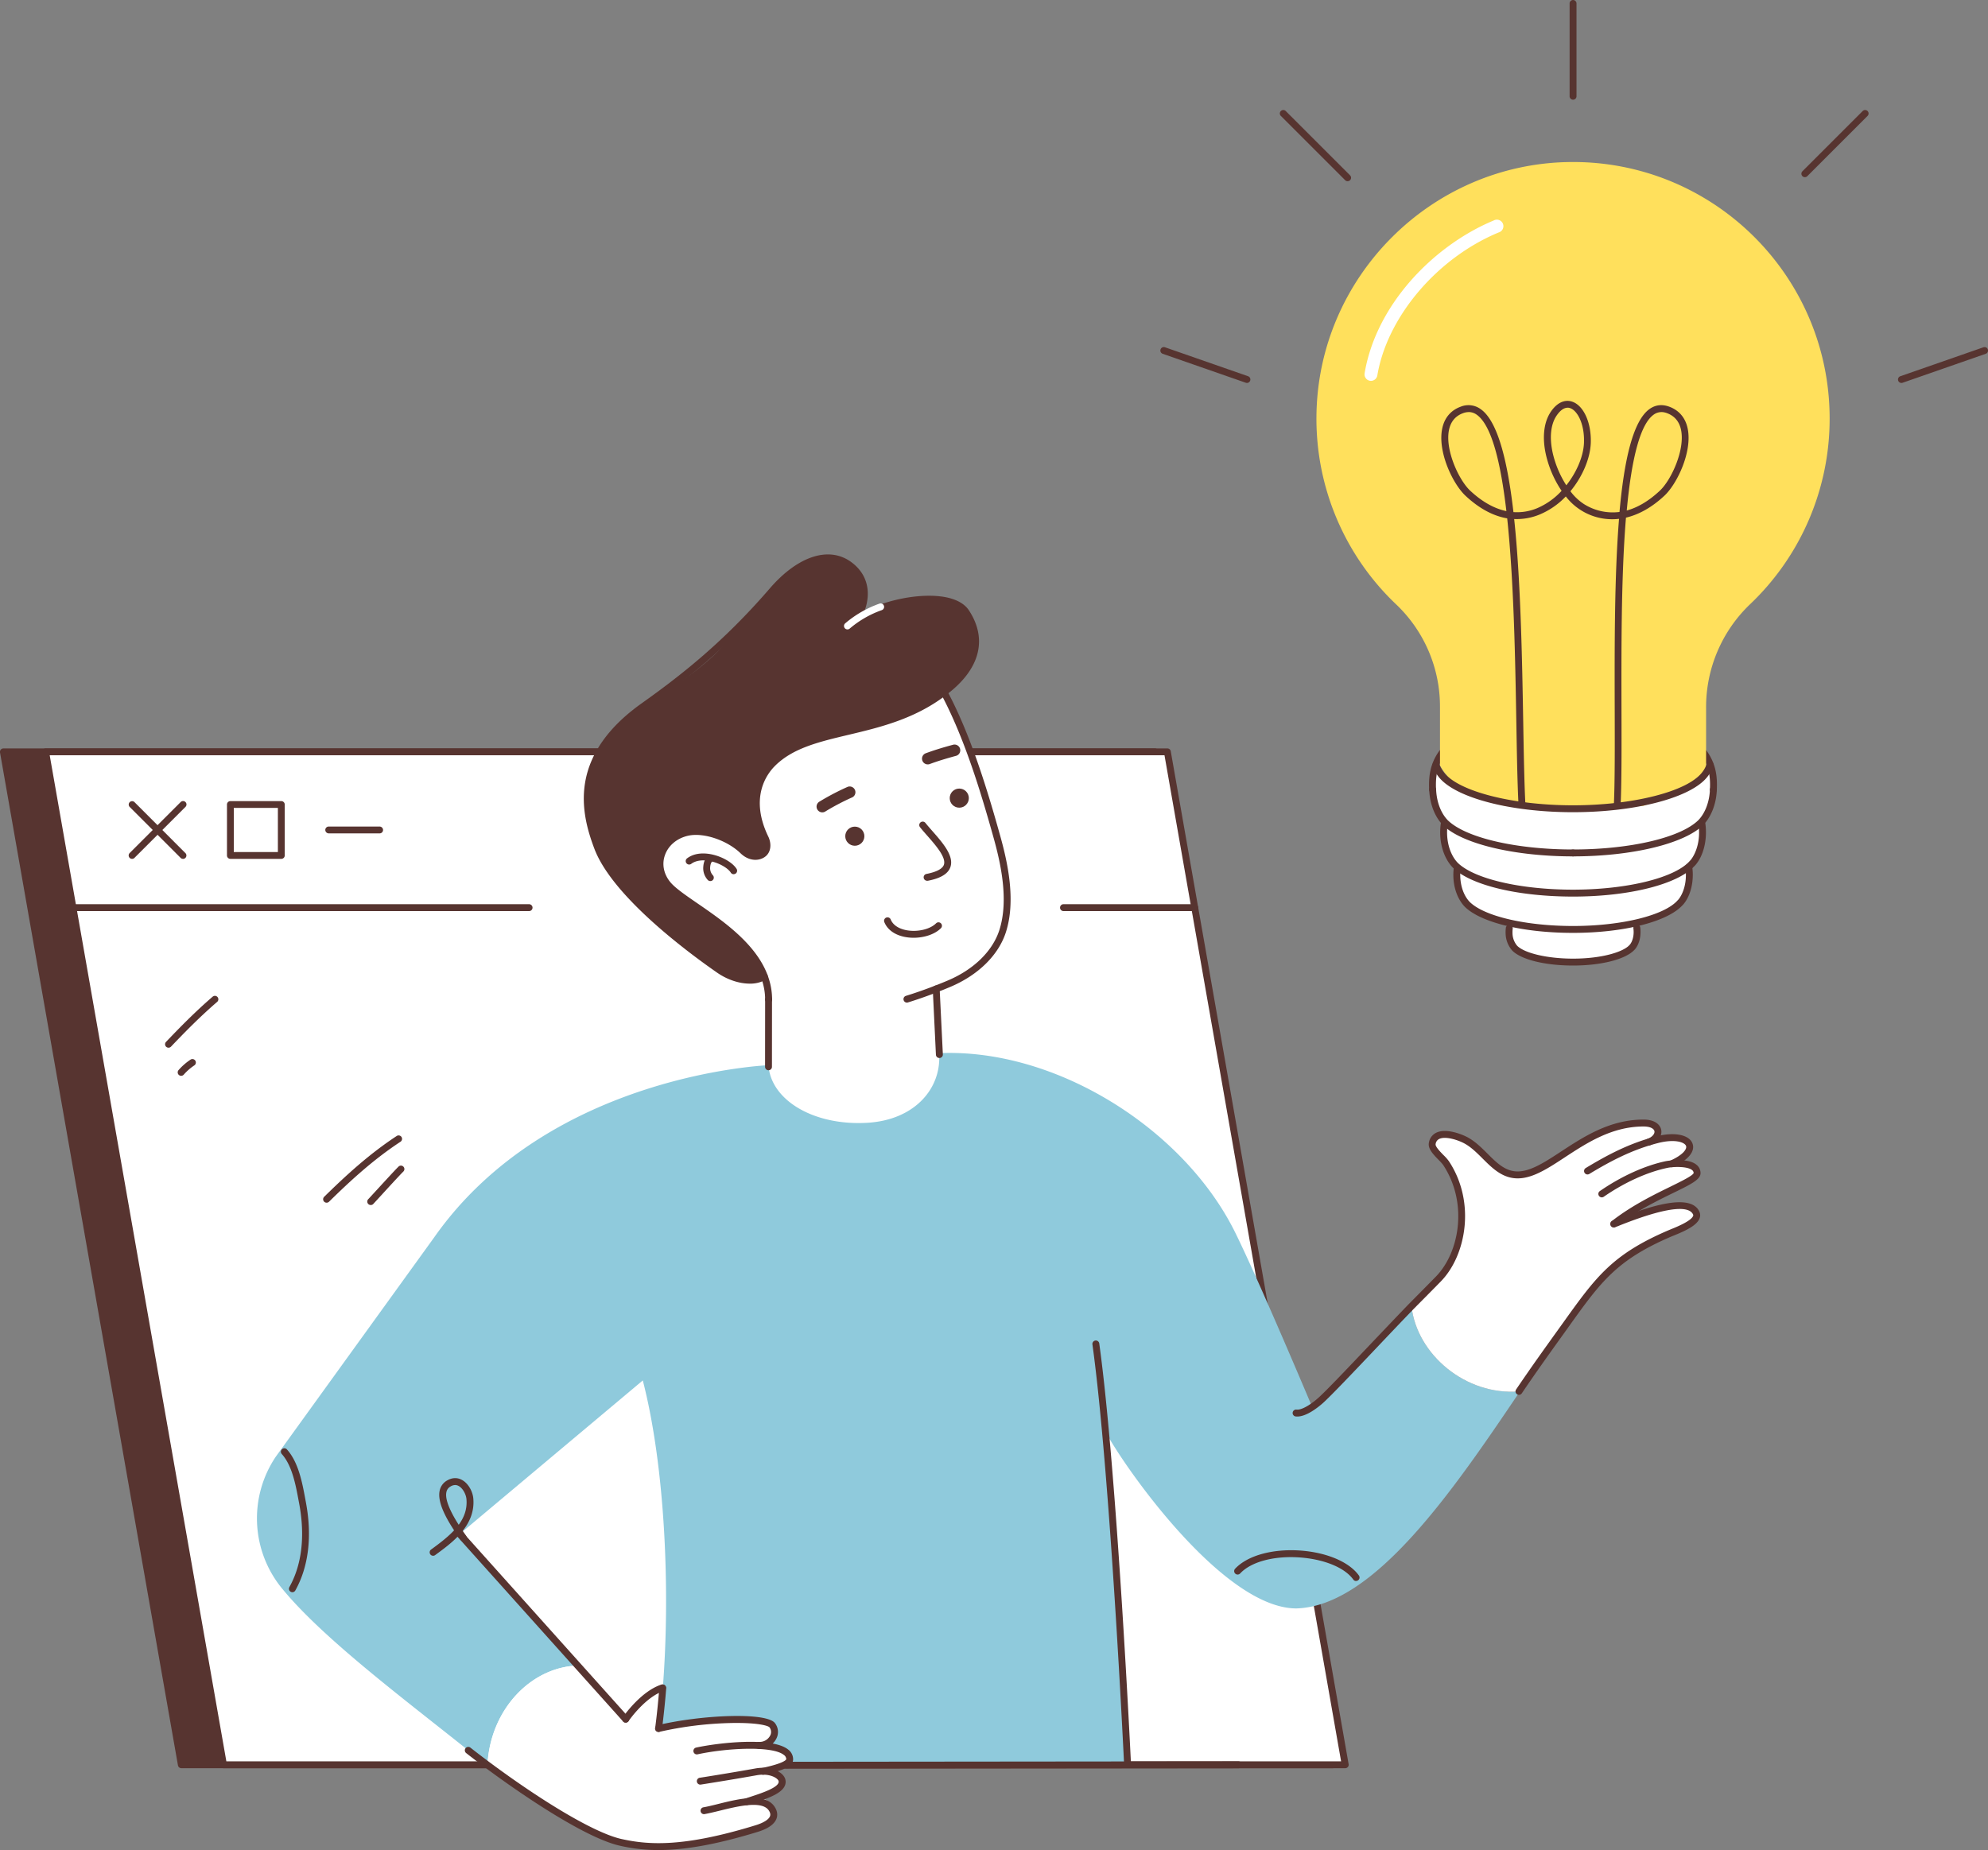 <svg xmlns="http://www.w3.org/2000/svg" width="1523.9" height="1418.48" viewBox="0 0 1523.9 1418.48">
  <rect x="0" y="0" width="1523.9" height="1418.48" fill="#808080" stroke="none"/>
  <defs>
    <style>
      .a {
        fill: #fff;
      }

      .b {
        fill: #573430;
      }

      .c {
        fill: #ffe05c;
      }

      .d {
        fill: #8fcadc;
      }
    </style>
  </defs>
  <title>104</title>
  <g>
    <g>
      <path class="a" d="M1527.69,937.32l-.84-3.74a220,220,0,0,1-48,5,224.83,224.83,0,0,1-48-4.82l-.87,3.76a22.4,22.4,0,0,0-.19,4,17.93,17.93,0,0,0,4.32,11.43c6.27,6.27,23.94,10.67,44.75,10.67,21.48,0,39.61-4.82,45.31-11.41v.06C1526.82,949.22,1528.57,943.56,1527.69,937.32Z" transform="translate(-272.99 -225.91)"/>
      <path class="a" d="M1567.57,890.88l-.22-.26c-14.07,11.76-48.4,20.09-88.53,20.09s-74.42-8.1-88.51-19.86l-.22.28a42,42,0,0,0-.35,7.28c.35,8.51,3.35,16,7.86,20.76,6,6,17.85,11.11,33.25,14.56a224.83,224.83,0,0,0,48,4.82,220,220,0,0,0,48-5c16.33-3.7,28.63-9.25,34.25-15.77v.07C1566,912.45,1569.13,902.2,1567.57,890.88Z" transform="translate(-272.99 -225.91)"/>
      <path class="a" d="M1577.62,857.63l-.93-1c-13.91,13.64-52.47,23.21-97.88,23.23h-.09c-45.62,0-84.34-9.68-98.08-23.42l-.63,1.45a47.8,47.8,0,0,0-.37,8.1c.39,9.47,3.72,17.81,8.75,23.12a21.32,21.32,0,0,0,1.92,1.71c14.09,11.76,48.4,19.86,88.51,19.86s74.46-8.32,88.53-20.09a24.68,24.68,0,0,0,3.07-3v.09C1575.85,881.66,1579.37,870.23,1577.62,857.63Z" transform="translate(-272.99 -225.91)"/>
      <path class="a" d="M1583.44,810.91l-.17.07c-.3,2.72-2.35,6.29-4.3,8.84-11.49,14.95-52,26-100.17,26h-.09c-48.21,0-88.68-11.09-100.18-26-1.94-2.55-4-6.12-4.28-8.84l-.17-.07c-3.07,7.33-3.2,14.26-2.94,20.46.43,10.28,4,19.34,9.49,25.09,13.74,13.74,52.46,23.4,98.08,23.42h.09c45.4,0,84-9.59,97.88-23.23a2.06,2.06,0,0,0,.2-.19c5.45-5.75,9.07-14.82,9.49-25.09C1586.63,825.17,1586.52,818.24,1583.44,810.91Z" transform="translate(-272.99 -225.91)"/>
      <path class="b" d="M1586.38,834h-.11a2.64,2.64,0,0,1-2.53-2.75c.32-7.83.09-17-6.84-26.62a2.65,2.65,0,0,1,4.3-3.09c7.54,10.48,8.22,20.57,7.83,29.92A2.64,2.64,0,0,1,1586.38,834Z" transform="translate(-272.99 -225.91)"/>
      <path class="b" d="M1371.14,834a2.64,2.64,0,0,1-2.64-2.54c-.39-9.35.29-19.44,7.83-29.92a2.64,2.64,0,0,1,4.3,3.09c-6.93,9.64-7.16,18.79-6.84,26.62a2.65,2.65,0,0,1-2.53,2.75Z" transform="translate(-272.99 -225.91)"/>
      <path class="c" d="M1476,350.15c-106.51,1.48-193.2,88.85-193.89,195.37a196.15,196.15,0,0,0,61.32,144,108,108,0,0,1,33.38,78.38v45c9.93,17.68,28.8,26.35,50.36,31H1532.4c18-6.37,35.21-14.1,48.39-28v-48a109.07,109.07,0,0,1,33.86-78.84,196.13,196.13,0,0,0,60.85-142.25C1675.5,437.26,1585.92,348.62,1476,350.15Z" transform="translate(-272.99 -225.91)"/>
      <path class="a" d="M1323.92,517.93a5,5,0,0,1-4.9-5.78c4.15-24.81,16.37-49.35,35.34-71,17.57-20,40.16-36.44,63.61-46.18a5,5,0,1,1,3.81,9.17c-47.22,19.61-85.45,64.69-93,109.63A5,5,0,0,1,1323.92,517.93Z" transform="translate(-272.99 -225.91)"/>
      <path class="b" d="M1478.81,302.35a2.64,2.64,0,0,1-2.64-2.64V228.56a2.64,2.64,0,0,1,5.29,0V299.7A2.64,2.64,0,0,1,1478.81,302.35Z" transform="translate(-272.99 -225.91)"/>
      <path class="b" d="M1656.5,361.75a2.64,2.64,0,0,1-1.87-4.51l46.08-46.08a2.65,2.65,0,1,1,3.74,3.74L1658.37,361A2.64,2.64,0,0,1,1656.5,361.75Z" transform="translate(-272.99 -225.91)"/>
      <path class="b" d="M1730.52,519.53a2.65,2.65,0,0,1-.87-5.14l63.73-22.21a2.64,2.64,0,1,1,1.74,5l-63.73,22.21A2.63,2.63,0,0,1,1730.52,519.53Z" transform="translate(-272.99 -225.91)"/>
      <path class="b" d="M1306,364.85a2.64,2.64,0,0,1-1.87-.77l-49.18-49.18a2.65,2.65,0,1,1,3.74-3.74l49.18,49.18a2.64,2.64,0,0,1-1.87,4.51Z" transform="translate(-272.99 -225.91)"/>
      <path class="b" d="M1228.85,519.53a2.63,2.63,0,0,1-.87-.15l-63.73-22.21a2.64,2.64,0,1,1,1.74-5l63.73,22.21a2.65,2.65,0,0,1-.87,5.14Z" transform="translate(-272.99 -225.91)"/>
      <path class="b" d="M1478.81,882.52c-45.37,0-85.57-9.72-100-24.19-6.1-6.44-9.82-16.21-10.26-26.85a2.64,2.64,0,1,1,5.29-.22c.39,9.39,3.58,17.91,8.77,23.38,13.49,13.49,52.19,22.59,96.25,22.59a2.64,2.64,0,1,1,0,5.29Z" transform="translate(-272.99 -225.91)"/>
      <path class="b" d="M1478.81,941.17c-38.24,0-70.86-7.91-83.1-20.14-5.13-5.41-8.26-13.61-8.62-22.52a44.69,44.69,0,0,1,.36-7.74,2.65,2.65,0,0,1,5.24.7,39.22,39.22,0,0,0-.32,6.82c.32,7.66,2.91,14.6,7.13,19.05,11.08,11.07,43,18.55,79.31,18.55,37.2,0,70.21-8.14,80.28-19.8a2.55,2.55,0,0,1,.39-.37c3.58-4.3,7-13.1,5.46-24.48a2.64,2.64,0,0,1,5.24-.73c1.55,11.15-1.25,22.6-7.12,29.15a2.64,2.64,0,0,1-.39.36C1551.09,932.69,1517.57,941.17,1478.81,941.17Z" transform="translate(-272.99 -225.91)"/>
      <path class="b" d="M1478.81,913.34c-42.5,0-78.73-8.77-92.3-22.34-5.66-6-9.11-15-9.51-24.88a49.29,49.29,0,0,1,.4-8.56,2.64,2.64,0,1,1,5.24.7,44,44,0,0,0-.36,7.64c.36,8.6,3.28,16.4,8,21.4,12.39,12.38,48,20.74,88.51,20.74,41.49,0,78.34-9.11,89.61-22.15a2.6,2.6,0,0,1,.41-.39c4-4.83,7.95-14.72,6.17-27.51a2.64,2.64,0,1,1,5.24-.73c1.71,12.33-1.37,25-7.86,32.21a2.64,2.64,0,0,1-.41.37C1559.14,903.93,1521.9,913.34,1478.81,913.34Z" transform="translate(-272.99 -225.91)"/>
      <path class="b" d="M1478.72,882.52a2.64,2.64,0,0,1,0-5.29c44.06,0,82.76-9.1,96.3-22.64,5.13-5.42,8.33-13.94,8.72-23.33a2.64,2.64,0,0,1,5.29.22c-.44,10.65-4.16,20.42-10.21,26.8C1564.29,872.8,1524.09,882.52,1478.72,882.52Z" transform="translate(-272.99 -225.91)"/>
      <path class="b" d="M1478.81,848.65h-.1c-48.38,0-90.75-11.23-103.07-27.28a27.67,27.67,0,0,1-4.45-8.23,2.65,2.65,0,0,1,5.08-1.48,21.68,21.68,0,0,0,3.57,6.49c11.21,14.6,52.81,25.21,98.93,25.21s87.72-10.61,98.93-25.21a21.76,21.76,0,0,0,3.59-6.57,2.64,2.64,0,1,1,5.09,1.43,27.4,27.4,0,0,1-4.49,8.36c-12.32,16.05-54.69,27.27-103.07,27.28Z" transform="translate(-272.99 -225.91)"/>
      <path class="b" d="M1478.82,966.22c-21.36,0-39.65-4.49-46.6-11.44a20.48,20.48,0,0,1-5.1-13.2,25.82,25.82,0,0,1,.21-4.47,2.65,2.65,0,0,1,5.24.7,20.34,20.34,0,0,0-.17,3.55,15.15,15.15,0,0,0,3.6,9.72c5.78,5.77,23.4,9.84,42.81,9.84,22.48,0,38.81-5.28,43.31-10.49a2.57,2.57,0,0,1,.27-.27c1.91-2.36,3.43-7,2.67-12.47a2.64,2.64,0,0,1,5.24-.73c.9,6.47-.76,13.15-4.21,17a2.58,2.58,0,0,1-.29.28C1519.14,961.43,1500.39,966.22,1478.82,966.22Z" transform="translate(-272.99 -225.91)"/>
      <path class="b" d="M1512.75,845.87h-.12a2.65,2.65,0,0,1-2.53-2.76c.79-18.19.72-43.22.65-72.2-.12-48.44-.27-103,3.31-147.19a44.85,44.85,0,0,1-40.8-17.18,59.37,59.37,0,0,1-20,13.84,45.94,45.94,0,0,1-19.58,3.49q.49,4.57.93,9.38c4.24,45.76,5.21,101.33,6,146,.44,25.3.82,47.15,1.68,63.55a2.65,2.65,0,0,1-5.28.27c-.86-16.49-1.24-38.38-1.68-63.73-.82-47.32-1.88-107.88-7-156-9.63-1.62-20.48-6.59-32-17.36-9.69-9.07-21.45-33.6-17.83-51.39,1.68-8.24,6.57-14.07,14.15-16.85a15.87,15.87,0,0,1,15.18,1.74c11.79,8.08,20.09,34,25.29,79.08a40,40,0,0,0,18.17-3,54.42,54.42,0,0,0,18.74-13.32,82.9,82.9,0,0,1-12-27.66c-2.9-12.94-1.72-24.41,3.31-32.31,4.62-7.24,10.66-10.33,16.56-8.48,9,2.83,15.12,16.31,14.49,32-.45,11.33-6.12,25.34-15.6,36.77a40.73,40.73,0,0,0,10,9.59,41.23,41.23,0,0,0,27.63,6.29c3.54-39.55,10.31-70,23.12-79,4.49-3.15,9.54-3.73,15-1.72,7.58,2.78,12.48,8.6,14.15,16.85,3.62,17.8-8.14,42.33-17.83,51.39-9.46,8.85-19.47,14.49-29.49,16.84q-.27,3.3-.52,6.74c-3.17,43.65-3,95.57-2.92,141.38.08,29,.14,54.13-.65,72.44A2.65,2.65,0,0,1,1512.75,845.87Zm-113.93-304a12.57,12.57,0,0,0-4.33.83c-5.85,2.14-9.48,6.49-10.79,12.94-3.1,15.23,7.56,38.34,16.26,46.48,9.06,8.48,18.41,13.73,27.75,15.68-4.33-37.19-11.31-66-22.85-74A10.46,10.46,0,0,0,1398.82,541.84Zm147.7,0a10,10,0,0,0-5.84,1.92c-9.9,6.93-16.85,31.65-20.71,73.55,7.75-2.12,16.31-6.72,25.39-15.23,8.7-8.14,19.36-31.24,16.26-46.48-1.31-6.44-4.94-10.79-10.79-12.94A12.53,12.53,0,0,0,1546.52,541.84Zm-71.92-3.34c-3.91,0-7.08,4-8.73,6.55-4.28,6.7-5.2,16.76-2.61,28.31A78.21,78.21,0,0,0,1473.65,598c8.12-10.22,13.13-22.48,13.53-32.45.58-14.47-5-25-10.79-26.78A6,6,0,0,0,1474.6,538.49Z" transform="translate(-272.99 -225.91)"/>
    </g>
    <g>
      <g>
        <g>
          <polygon class="b" points="1021.69 1353.08 138.99 1353.08 2.65 576.48 885.35 576.48 1021.69 1353.08"/>
          <path class="b" d="M1294.68,1581.64H412a2.65,2.65,0,0,1-2.6-2.19L273,802.85a2.64,2.64,0,0,1,2.6-3.1h882.7a2.64,2.64,0,0,1,2.6,2.19l136.34,776.6a2.64,2.64,0,0,1-2.6,3.1Zm-880.48-5.29h877.33L1156.12,805H278.79Z" transform="translate(-272.99 -225.91)"/>
        </g>
        <g>
          <polygon class="a" points="1031.2 1353.08 171.29 1353.08 34.95 576.48 894.85 576.48 1031.2 1353.08"/>
          <path class="b" d="M1304.19,1581.64H444.28a2.65,2.65,0,0,1-2.6-2.19L305.33,802.85a2.64,2.64,0,0,1,2.6-3.1h859.91a2.64,2.64,0,0,1,2.6,2.19l136.34,776.6a2.64,2.64,0,0,1-2.6,3.1Zm-857.69-5.29H1301L1165.63,805H311.09Z" transform="translate(-272.99 -225.91)"/>
        </g>
        <g>
          <g>
            <path class="b" d="M374.22,884.42a2.61,2.61,0,0,1-1.84-4.45l39.06-39.06a2.61,2.61,0,1,1,3.69,3.69l-39.05,39.05A2.6,2.6,0,0,1,374.22,884.42Z" transform="translate(-272.99 -225.91)"/>
            <path class="b" d="M413.28,884.42a2.6,2.6,0,0,1-1.84-.76L372.38,844.6a2.61,2.61,0,0,1,3.69-3.69L415.12,880a2.61,2.61,0,0,1-1.84,4.45Z" transform="translate(-272.99 -225.91)"/>
          </g>
          <path class="b" d="M488.65,884.42H449.59a2.61,2.61,0,0,1-2.61-2.61V842.76a2.61,2.61,0,0,1,2.61-2.61h39.05a2.61,2.61,0,0,1,2.61,2.61v39.05A2.61,2.61,0,0,1,488.65,884.42ZM452.2,879.2H486V845.36H452.2Z" transform="translate(-272.99 -225.91)"/>
          <path class="b" d="M564,864.89H525.08a2.69,2.69,0,0,1-2.65-2,2.61,2.61,0,0,1,2.53-3.25h38.93a2.69,2.69,0,0,1,2.65,2A2.61,2.61,0,0,1,564,864.89Z" transform="translate(-272.99 -225.91)"/>
        </g>
        <path class="b" d="M1188.81,924.47H1088.22a2.64,2.64,0,0,1,0-5.29h100.59a2.64,2.64,0,0,1,0,5.29Z" transform="translate(-272.99 -225.91)"/>
        <path class="b" d="M678.56,924.47H329a2.73,2.73,0,0,1-2.69-2,2.65,2.65,0,0,1,2.57-3.3H678.43a2.73,2.73,0,0,1,2.69,2A2.65,2.65,0,0,1,678.56,924.47Z" transform="translate(-272.99 -225.91)"/>
      </g>
      <g>
        <path class="d" d="M765.7,1284.35l0,0L625.36,1402.1l92.4,100.81c-37.35.12-69.34,33.9-71.13,76.8l-.05.05c-53.32-43.46-122.84-93.92-157.06-135.51a84.73,84.73,0,0,1-5.17-101.39l121.41-168.15c88.51-126.14,257.36-132.14,257.36-132.14v-.9c1.89,25.46,33.15,44.2,72.29,41.89,34.45-2,54.13-24.93,52.42-50.52H988l0,.65c90.54-6.49,192.1,56.22,232.07,137.7,19.54,39.85,58.73,133.2,58.73,133.2l76.15-77.18c4.11,37,41.72,68.64,82.4,65.31l.53.35c-51,75.64-111.51,164.3-171.05,166.06-55.51.19-130.11-105.93-145.18-133.31,6.22,60.5,10.16,132.08,12.43,209.95l3.25,43.17c-174,2.34-181-.39-303.35-.39l32.6-22.91a8.23,8.23,0,0,0-1.64-7c-4.73-6.12-49.72-6.26-87.1,2.54,1.29-9.8,2.36-20.26,3.23-31.23,5.78-73.26,1.9-168.81-15.34-235.6Z" transform="translate(-272.99 -225.91)"/>
        <path class="a" d="M1554.42,1118.26c6.82-.62,19.4-.34,19.52,7.11.12,7-35.3,16.57-63.9,39,3-.69,55.89-24.77,63.25-8.32,3.1,7-15.52,13.54-20.35,15.6-43.75,18.76-55.45,36.34-81.41,72.49-10.63,14.81-21.88,31.54-33.64,48.95l-.53-.35c-40.68,3.33-78.29-28.26-82.4-65.31l21.3-21.56c.65-.6,1.27-1.23,1.85-1.89,16.86-18.3,21.67-58.59,3.34-86.34-2.4-3.61-11.34-10.21-10.56-14.83,2-11.87,19.41-6.14,26.15-2.4,12.75,7.05,20.72,22.75,34.49,25.81,26.33,5.84,54.6-39.25,101.36-39.25,13.52,0,14.19,10.46,4.18,14.53,2.08-.63,4.18-1.22,6.33-1.76,24.9-6.33,35.32,7.67,11,18.48Z" transform="translate(-272.99 -225.91)"/>
        <path class="a" d="M854.87,1563.4c13.19.53,23.54,3.67,23.45,11.46-.05,4-9.79,6.88-20.37,9.13,8,.07,13.77,3.61,14.48,7.09.58,2.86.12,5-1.25,6.7-2.42,3-7.6,4.87-15,7.39,6-.07,5.25,2.92,8.23,7.24,4.65,6.74-.63,12.15-11.37,15.47-7.9,2.43-15.22,4.48-22,6.19-31,7.79-51.61,8.69-68,6.82a134.7,134.7,0,0,1-14.09-2.36c-30.33-6.7-66.35-29.45-102.32-58.77l.05-.05c1.78-42.9,33.78-76.68,71.13-76.8L752.62,1544s10.95-19.55,26.08-24.28l2.36.19c-.86,11-1.94,21.42-3.23,31.23,37.38-8.8,82.38-8.66,87.1-2.54a8.23,8.23,0,0,1,1.64,7C865.52,1560.1,860.83,1563.79,854.87,1563.4Z" transform="translate(-272.99 -225.91)"/>
        <path class="a" d="M990.6,984.15l2.42,49.63h-.13c1.79,26.83-18.84,50.85-55,53-41.05,2.42-73.84-17.23-75.82-43.94l.06-50.58a50.34,50.34,0,0,0-3.27-17.59c-13.18-35.47-62.56-56.35-74.3-70.9-12.33-15.31-3.66-35.63,15.53-39.76,12.78-2.74,31.6,3.81,42.38,14.24,5.86,5.68,12.35,4.92,15.72,2.09,2.57-2.13,3.57-6.45,1.52-11.37-14.07-28.66-4.29-48,5.34-57.66,29.16-29.16,85.54-19.32,131.53-54.63l.06.07c17.94,33.51,30.53,74.91,40.7,111.49,6.16,22.1,11.37,49.13,4.23,71.51-6.08,19-23,32.73-41,40.35C997.68,981.32,994.3,982.71,990.6,984.15Z" transform="translate(-272.99 -225.91)"/>
        <path class="b" d="M928.45,702.48c19-16.31,72.55-27,86.32-5,13,20.73,6.36,38.49-13.48,55.4-1.55,1.31-3.11,2.57-4.68,3.79-46,35.3-102.37,25.46-131.53,54.63-9.63,9.63-19.42,29-5.34,57.66,2.05,4.92,1.05,9.25-1.52,11.37-3.37,2.83-9.86,3.59-15.72-2.09-10.78-10.43-29.61-17-42.38-14.24-19.19,4.12-27.87,24.45-15.53,39.76,11.74,14.55,61.12,35.43,74.3,70.9-8.14,5-22.95,3.11-34.8-5.25-6.88-4.86-81.36-52-93-93.77-27.52-98.73,37.59-97.4,91.94-150,26.68-25.83,67.11-89.7,101.45-66.27C941.75,671.16,936.12,691.62,928.45,702.48Z" transform="translate(-272.99 -225.91)"/>
        <path class="b" d="M777.84,1553.81l-.35,0a2.64,2.64,0,0,1-2.28-3c1.27-9.69,2.35-20.14,3.21-31.08a2.65,2.65,0,0,1,5.27.42c-.87,11-2,21.58-3.24,31.35A2.65,2.65,0,0,1,777.84,1553.81Z" transform="translate(-272.99 -225.91)"/>
        <path class="b" d="M752.62,1546.68a2.64,2.64,0,0,1-2.18-4.14c.56-.82,14-20.17,29.83-25.11a2.65,2.65,0,0,1,1.58,5c-14.09,4.4-26.92,22.87-27,23.06A2.64,2.64,0,0,1,752.62,1546.68Z" transform="translate(-272.99 -225.91)"/>
        <path class="b" d="M752.63,1546.68a2.64,2.64,0,0,1-2-.88L623.39,1403.86a2.64,2.64,0,0,1,3.94-3.53L754.6,1542.27a2.64,2.64,0,0,1-2,4.41Z" transform="translate(-272.99 -225.91)"/>
        <path class="b" d="M862.09,1046.5h0a2.64,2.64,0,0,1-2.64-2.65l.05-51.6a2.64,2.64,0,0,1,2.64-2.64h0a2.64,2.64,0,0,1,2.64,2.65l-.05,51.6A2.64,2.64,0,0,1,862.09,1046.5Z" transform="translate(-272.99 -225.91)"/>
        <path class="b" d="M993.06,1037.11a2.64,2.64,0,0,1-2.64-2.52L988,984.28a2.64,2.64,0,0,1,5.28-.26l2.46,50.32a2.64,2.64,0,0,1-2.51,2.77Z" transform="translate(-272.99 -225.91)"/>
        <path class="b" d="M835.41,896.2a2.64,2.64,0,0,1-2.25-1.25c-2-3.24-8.63-7.45-16.25-8.89-5.73-1.08-10.72-.31-14.05,2.19a2.64,2.64,0,0,1-3.17-4.24c5.82-4.35,13.11-4.11,18.2-3.15,8.38,1.59,16.7,6.34,19.77,11.31a2.65,2.65,0,0,1-2.25,4Z" transform="translate(-272.99 -225.91)"/>
        <path class="b" d="M817.46,901.44a2.63,2.63,0,0,1-1.87-.77,13.24,13.24,0,0,1-3.49-10.26c.22-3.56,1.56-6.63,3.57-8.19a2.64,2.64,0,1,1,3.25,4.18c-.52.4-1.39,1.94-1.54,4.35a8,8,0,0,0,2,6.19,2.64,2.64,0,0,1-1.87,4.51Z" transform="translate(-272.99 -225.91)"/>
        <path class="b" d="M968.17,994.64a2.65,2.65,0,0,1-.78-5.17c13.58-4.17,26-9.18,32.17-11.8,19.95-8.45,34.35-22.56,39.51-38.71,7.29-22.82,1.06-50.88-4.25-70-10.1-36.31-22.8-77.89-40.48-110.95a2.64,2.64,0,0,1,4.66-2.49c17.92,33.51,30.74,75.43,40.91,112,5.5,19.77,11.91,48.86,4.19,73-5.63,17.63-21.12,32.93-42.49,42-6.28,2.66-18.87,7.75-32.68,12A2.64,2.64,0,0,1,968.17,994.64Z" transform="translate(-272.99 -225.91)"/>
        <path class="b" d="M983.7,901.21a2.64,2.64,0,0,1-.5-5.24c7.64-1.47,12.24-3.91,13.32-7,1.93-5.64-6.25-14.93-12.81-22.4-2-2.26-3.86-4.39-5.48-6.42a2.64,2.64,0,1,1,4.13-3.3c1.55,1.94,3.38,4,5.32,6.23,7.86,8.94,16.77,19.07,13.85,27.61-1.77,5.18-7.44,8.63-17.32,10.53A2.65,2.65,0,0,1,983.7,901.21Z" transform="translate(-272.99 -225.91)"/>
        <path class="b" d="M973.34,944.92a35.09,35.09,0,0,1-6.95-.68c-7.68-1.56-13.19-5.58-15.52-11.33a2.64,2.64,0,0,1,4.9-2c2.22,5.47,8.27,7.45,11.67,8.14,8.48,1.72,18.4-.52,23.08-5.2a2.64,2.64,0,1,1,3.74,3.74C989.66,942.21,981.54,944.92,973.34,944.92Z" transform="translate(-272.99 -225.91)"/>
        <path class="b" d="M777.75,1644.4a131.8,131.8,0,0,1-29.43-3.29c-30.26-6.69-90.44-49.42-118-71.08a2.64,2.64,0,1,1,3.27-4.16c38,29.8,90.44,64.45,115.91,70.08,20.66,4.57,47.42,6.45,102.76-10.59,6.1-1.88,10.12-4.44,11-7,.17-.48.67-1.94-1-4.4-5.33-7.71-24.09-3.07-37.78.31-4.26,1.05-8.29,2-11.54,2.59a2.65,2.65,0,0,1-.87-5.22c3-.5,7-1.47,11.13-2.5,16-4,36-8.89,43.4,1.82,2.67,3.86,2.39,7.1,1.69,9.14-1.52,4.39-6.38,7.87-14.46,10.36C819.47,1641,795.82,1644.4,777.75,1644.4Z" transform="translate(-272.99 -225.91)"/>
        <path class="b" d="M857.91,1586.65a2.65,2.65,0,0,1-.55-5.23c16.95-3.61,18.23-6.33,18.32-6.63a4,4,0,0,0-1.78-3.29c-9-7.3-44.58-5.21-66.17-.5a2.64,2.64,0,1,1-1.13-5.17c17-3.7,58.34-8.45,70.64,1.57a9.36,9.36,0,0,1,3.72,7.5c-.06,5-6.37,8.26-22.5,11.7A2.67,2.67,0,0,1,857.91,1586.65Z" transform="translate(-272.99 -225.91)"/>
        <path class="b" d="M855.3,1566.74q-.49,0-1,0a2.65,2.65,0,0,1,.35-5.28,9.13,9.13,0,0,0,8.6-4.62,5.92,5.92,0,0,0-.42-6.56c-.8-1-7.9-3.68-29.31-3.29a274.38,274.38,0,0,0-55.1,6.78,2.64,2.64,0,1,1-1.21-5.15c33.63-7.91,83.22-10.09,89.8-1.58a11.08,11.08,0,0,1,.9,12.28A14.27,14.27,0,0,1,855.3,1566.74Z" transform="translate(-272.99 -225.91)"/>
        <path class="b" d="M845.22,1610a2.65,2.65,0,0,1-.85-5.15l4.08-1.35c8.35-2.73,22.32-7.3,21.39-11.92-.44-2.18-6.7-6.34-16.84-4.53-20.26,3.62-42.68,7.13-42.91,7.16a2.65,2.65,0,0,1-.82-5.23c.22,0,22.59-3.53,42.79-7.14,12.07-2.16,21.79,2.85,23,8.69,1.86,9.24-12.38,13.89-24.93,18-1.39.45-2.74.89-4,1.33A2.66,2.66,0,0,1,845.22,1610Z" transform="translate(-272.99 -225.91)"/>
        <path class="b" d="M862.15,994.9a2.64,2.64,0,0,1-2.64-2.63c-.15-31.72-31.87-53.54-55-69.47-9.56-6.58-17.81-12.25-21.94-17.38-6.16-7.64-7.92-17-4.84-25.68,3.27-9.23,11.45-16.08,21.88-18.31,13.49-2.88,33.15,3.67,44.78,14.92,4.63,4.48,9.56,4.16,12.19,2,1.56-1.3,2.4-4.36.8-8.26-16.25-33.16-1.3-53.44,5.88-60.63,14.77-14.77,36.3-19.9,59.09-25.32,24.88-5.92,53.08-12.63,77.28-33.24,13.8-11.75,27-30.67,11.69-54.08-3.8-5.8-12.43-7.82-19-8.5-21.45-2.21-52.52,6.49-63.93,17.9a2.64,2.64,0,0,1-3.74-3.74c12.55-12.55,45.06-21.8,68.21-19.42,11.06,1.14,19,4.9,22.88,10.86,13.62,20.78,9.11,42.45-12.69,61-25.17,21.43-54,28.3-79.48,34.36-23,5.47-42.86,10.2-56.57,23.92-6.39,6.39-19.64,24.49-4.84,54.63l.07.15c2.35,5.64,1.47,11.3-2.26,14.42-4.52,3.79-12.59,4.24-19.26-2.22-10.32-10-28.26-16.06-40-13.55-8.62,1.85-15.35,7.42-18,14.91-2.45,6.91-1,14.42,4,20.59,3.65,4.52,11.61,10,20.82,16.34,24.13,16.6,57.17,39.32,57.33,73.81a2.64,2.64,0,0,1-2.63,2.66Z" transform="translate(-272.99 -225.91)"/>
        <path class="b" d="M903.33,848.77a4.41,4.41,0,0,1-2.33-8.15,190.32,190.32,0,0,1,21.79-11.43,4.41,4.41,0,0,1,3.65,8,181.89,181.89,0,0,0-20.79,10.9A4.39,4.39,0,0,1,903.33,848.77Z" transform="translate(-272.99 -225.91)"/>
        <path class="b" d="M984.16,812a4.41,4.41,0,0,1-1.53-8.54c6.09-2.26,12.8-4.35,21.11-6.58a4.41,4.41,0,0,1,2.28,8.51c-8,2.16-14.49,4.17-20.32,6.33A4.39,4.39,0,0,1,984.16,812Z" transform="translate(-272.99 -225.91)"/>
        <path class="b" d="M1437.35,1295.38a2.64,2.64,0,0,1-2.19-4.12c11.16-16.54,22.52-32.36,32.55-46.33l3.87-5.39c24.73-34.49,37.14-51.8,80.32-70.32l2-.83c4.19-1.7,15.33-6.21,16.93-10.16a1.26,1.26,0,0,0,0-1.1c-2.42-5.41-14.1-8.38-56,8.24a42,42,0,0,1-4.23,1.57,2.65,2.65,0,0,1-1.21-5.15c.38-.11,2-.74,3.49-1.34,23.79-9.43,56.18-20.26,62.79-5.48a6.56,6.56,0,0,1,.07,5.24c-2.24,5.57-11.42,9.67-19.85,13.08l-1.93.79c-41.83,17.94-54,34.85-78.11,68.54L1472,1248c-10,13.93-21.34,29.73-32.46,46.2A2.64,2.64,0,0,1,1437.35,1295.38Z" transform="translate(-272.99 -225.91)"/>
        <path class="b" d="M1510,1167a2.65,2.65,0,0,1-1.63-4.73c15.18-11.91,32.35-20.29,44.88-26.42,8.09-4,17.26-8.43,18-10.53a2.88,2.88,0,0,0-1.2-2.29c-3.89-3.11-14.91-2.5-18.64-1.73-15.57,3.21-33.06,11.13-49.22,22.3a2.65,2.65,0,0,1-3-4.35c16.74-11.56,34.91-19.78,51.16-23.13.15,0,16-2.86,23,2.78a8.17,8.17,0,0,1,3.19,6.41c.08,5-7.4,8.66-21,15.3-12.32,6-29.2,14.27-43.94,25.83A2.64,2.64,0,0,1,1510,1167Z" transform="translate(-272.99 -225.91)"/>
        <path class="b" d="M1489.89,1126.4a2.65,2.65,0,0,1-1.37-4.91c15.66-9.46,33.07-19,54.22-24.33,13.92-3.54,25.3-1.2,27.69,5.68,2.09,6-3.49,12.69-14.93,17.78a2.64,2.64,0,1,1-2.15-4.83c9.51-4.23,12.93-8.78,12.09-11.22-1-2.86-8.48-5.56-21.39-2.28-20.48,5.2-37.48,14.48-52.79,23.73A2.63,2.63,0,0,1,1489.89,1126.4Z" transform="translate(-272.99 -225.91)"/>
        <circle class="b" cx="655.26" cy="641.13" r="7.33"/>
        <circle class="b" cx="735.33" cy="611.94" r="7.33"/>
        <path class="b" d="M1267.39,1312a10.16,10.16,0,0,1-1.4-.09,2.65,2.65,0,0,1,.73-5.24c4.33.62,11.79-4.48,16.85-9,6.11-5.47,22.92-23.19,40.72-41.95,10-10.49,20.26-21.34,28.77-30.13l.14-.14c1.44-1.45,15.86-16,20.72-21,17.63-18.23,24.68-56,5.31-85.35a33.9,33.9,0,0,0-3.44-3.82c-3.88-4-8.27-8.44-7.53-12.91a10.31,10.31,0,0,1,5.71-8c7.71-3.73,20.18,1.42,24.33,3.72,5.69,3.15,10.39,7.83,14.94,12.36,6,6,11.63,11.58,18.85,13.18,11.15,2.48,23.41-5.55,37.61-14.85,17.51-11.47,37.36-24.46,63.18-24.46,8.83,0,12.77,4.06,13.51,7.87.91,4.63-2.44,9.35-8.33,11.75a2.65,2.65,0,1,1-2-4.9c4-1.62,5.46-4.16,5.13-5.83s-2.7-3.59-8.32-3.59c-24.24,0-43.39,12.54-60.28,23.6-15.2,10-28.33,18.55-41.66,15.59-8.72-1.94-15.19-8.37-21.44-14.6-4.29-4.27-8.72-8.69-13.77-11.48s-14.73-5.87-19.46-3.58a5,5,0,0,0-2.8,4.11c-.3,1.82,3.86,6.06,6.09,8.34a35.43,35.43,0,0,1,4.08,4.61c20.81,31.49,13.13,72.25-5.93,91.95-5.11,5.29-20.73,21-20.89,21.16l-.09.09c-8.47,8.75-18.71,19.54-28.62,30-17.88,18.84-34.76,36.63-41,42.24C1283.49,1304.84,1274.67,1312,1267.39,1312Z" transform="translate(-272.99 -225.91)"/>
        <path class="b" d="M847.69,980.09c-8.06,0-17.25-3-25.14-8.52l-1.08-.76c-23.42-16.36-79.35-58.3-92.89-94.23-5-13.23-10.3-30.92-7.11-50.45,3.69-22.59,18.22-43.06,43.2-60.83,29.94-21.3,62.58-46.73,98.36-88.18,21.8-25.26,46-32.87,63-19.86,6.89,5.25,10.9,12,11.92,19.92,1.42,11.1-3.45,21.92-8.48,28.34a2.64,2.64,0,0,1-4.16-3.26c4.37-5.58,8.61-14.92,7.4-24.41-.83-6.51-4.16-12-9.88-16.39-14.63-11.15-36-3.83-55.81,19.11-36.15,41.88-69.09,67.54-99.3,89-51.58,36.7-45.38,75.45-34.21,105.11,13,34.55,68,75.68,91,91.76l1.1.77c10.72,7.56,24.43,9.79,31.89,5.18a2.64,2.64,0,0,1,2.78,4.5A23.88,23.88,0,0,1,847.69,980.09Z" transform="translate(-272.99 -225.91)"/>
        <path class="a" d="M922.6,708.5a2.65,2.65,0,0,1-1.69-4.68,83.16,83.16,0,0,1,26.29-15.11,2.64,2.64,0,0,1,1.72,5,78,78,0,0,0-24.63,14.18A2.63,2.63,0,0,1,922.6,708.5Z" transform="translate(-272.99 -225.91)"/>
        <path class="b" d="M497.13,1446.71a2.65,2.65,0,0,1-2.31-3.94c12.09-21.63,10.76-46.73,7.51-64l-.45-2.39c-2.23-12-5-27-13-35.75a2.65,2.65,0,0,1,3.91-3.56c9,9.85,11.9,25.65,14.25,38.35l.44,2.38c4.88,26,2.08,49.31-8.09,67.53A2.64,2.64,0,0,1,497.13,1446.71Z" transform="translate(-272.99 -225.91)"/>
        <path class="b" d="M1312.51,1438.11a2.64,2.64,0,0,1-2.15-1.1c-6.61-9.23-22.56-15.73-41.62-17-19.56-1.27-36.84,3.45-45.11,12.31a2.64,2.64,0,1,1-3.87-3.61c9.32-10,28.22-15.33,49.31-14,20.6,1.34,38.07,8.68,45.58,19.17a2.64,2.64,0,0,1-2.15,4.18Z" transform="translate(-272.99 -225.91)"/>
        <path class="b" d="M1137.33,1581.6a2.65,2.65,0,0,1-2.64-2.52c-.11-2.23-10.77-224.55-24.3-322.37a2.64,2.64,0,1,1,5.24-.72c13.56,98.06,24.24,320.61,24.34,322.85a2.64,2.64,0,0,1-2.52,2.77Z" transform="translate(-272.99 -225.91)"/>
        <g>
          <path class="a" d="M875.48,1579.32l346.83-.33Z" transform="translate(-272.99 -225.91)"/>
          <path class="b" d="M875.48,1582a2.64,2.64,0,0,1,0-5.29l346.83-.33h0a2.64,2.64,0,0,1,0,5.29l-346.83.33Z" transform="translate(-272.99 -225.91)"/>
        </g>
        <path class="b" d="M605,1418.76a2.64,2.64,0,0,1-1.56-4.78c6.68-4.85,12.86-9.6,17.63-14.72-6.87-10.49-12.81-22-11.07-30.34a11.51,11.51,0,0,1,5.53-7.77c4.77-2.88,8.76-2,11.27-.7,5.32,2.7,8.57,9.25,9,14.33.89,9.9-2.7,18-8.12,24.89,1,1.46,1.88,2.7,2.55,3.64a2.64,2.64,0,1,1-4.31,3.06q-.91-1.28-1.82-2.6c-5.46,5.69-12,10.41-17.56,14.49A2.63,2.63,0,0,1,605,1418.76Zm16.87-54.22a7,7,0,0,0-3.61,1.14,6.25,6.25,0,0,0-3.09,4.32c-1.35,6.46,4.39,17.11,9.44,25,4.26-5.79,6.62-12.17,5.93-19.76-.32-3.51-2.75-8.36-6.15-10.08A5.53,5.53,0,0,0,621.85,1364.54Z" transform="translate(-272.99 -225.91)"/>
      </g>
      <path class="b" d="M523.34,1148.05a2.64,2.64,0,0,1-1.85-4.53c16.2-15.89,34.15-32.54,55.6-46.62a2.64,2.64,0,1,1,2.9,4.42c-21.07,13.83-38.79,30.27-54.8,46A2.63,2.63,0,0,1,523.34,1148.05Z" transform="translate(-272.99 -225.91)"/>
      <path class="b" d="M557.17,1149.83a2.64,2.64,0,0,1-1.8-4.58c.41-.41,3.18-3.43,6.11-6.63,6-6.52,14.14-15.44,17-18.24a2.64,2.64,0,1,1,3.71,3.77c-2.74,2.71-11.2,11.94-16.79,18.05-4.82,5.27-6.09,6.64-6.44,7A2.63,2.63,0,0,1,557.17,1149.83Z" transform="translate(-272.99 -225.91)"/>
      <path class="b" d="M402.18,1029.21a2.64,2.64,0,0,1-1.91-4.47c10.71-11.23,22.45-23.21,35.73-34.65a2.64,2.64,0,1,1,3.45,4c-13.11,11.29-24.74,23.16-35.36,34.29A2.64,2.64,0,0,1,402.18,1029.21Z" transform="translate(-272.99 -225.91)"/>
      <path class="b" d="M411.87,1050.76a2.64,2.64,0,0,1-2-4.39,46.64,46.64,0,0,1,9.14-8,2.64,2.64,0,1,1,2.94,4.4,41.36,41.36,0,0,0-8.1,7.09A2.64,2.64,0,0,1,411.87,1050.76Z" transform="translate(-272.99 -225.91)"/>
    </g>
  </g>
</svg>

